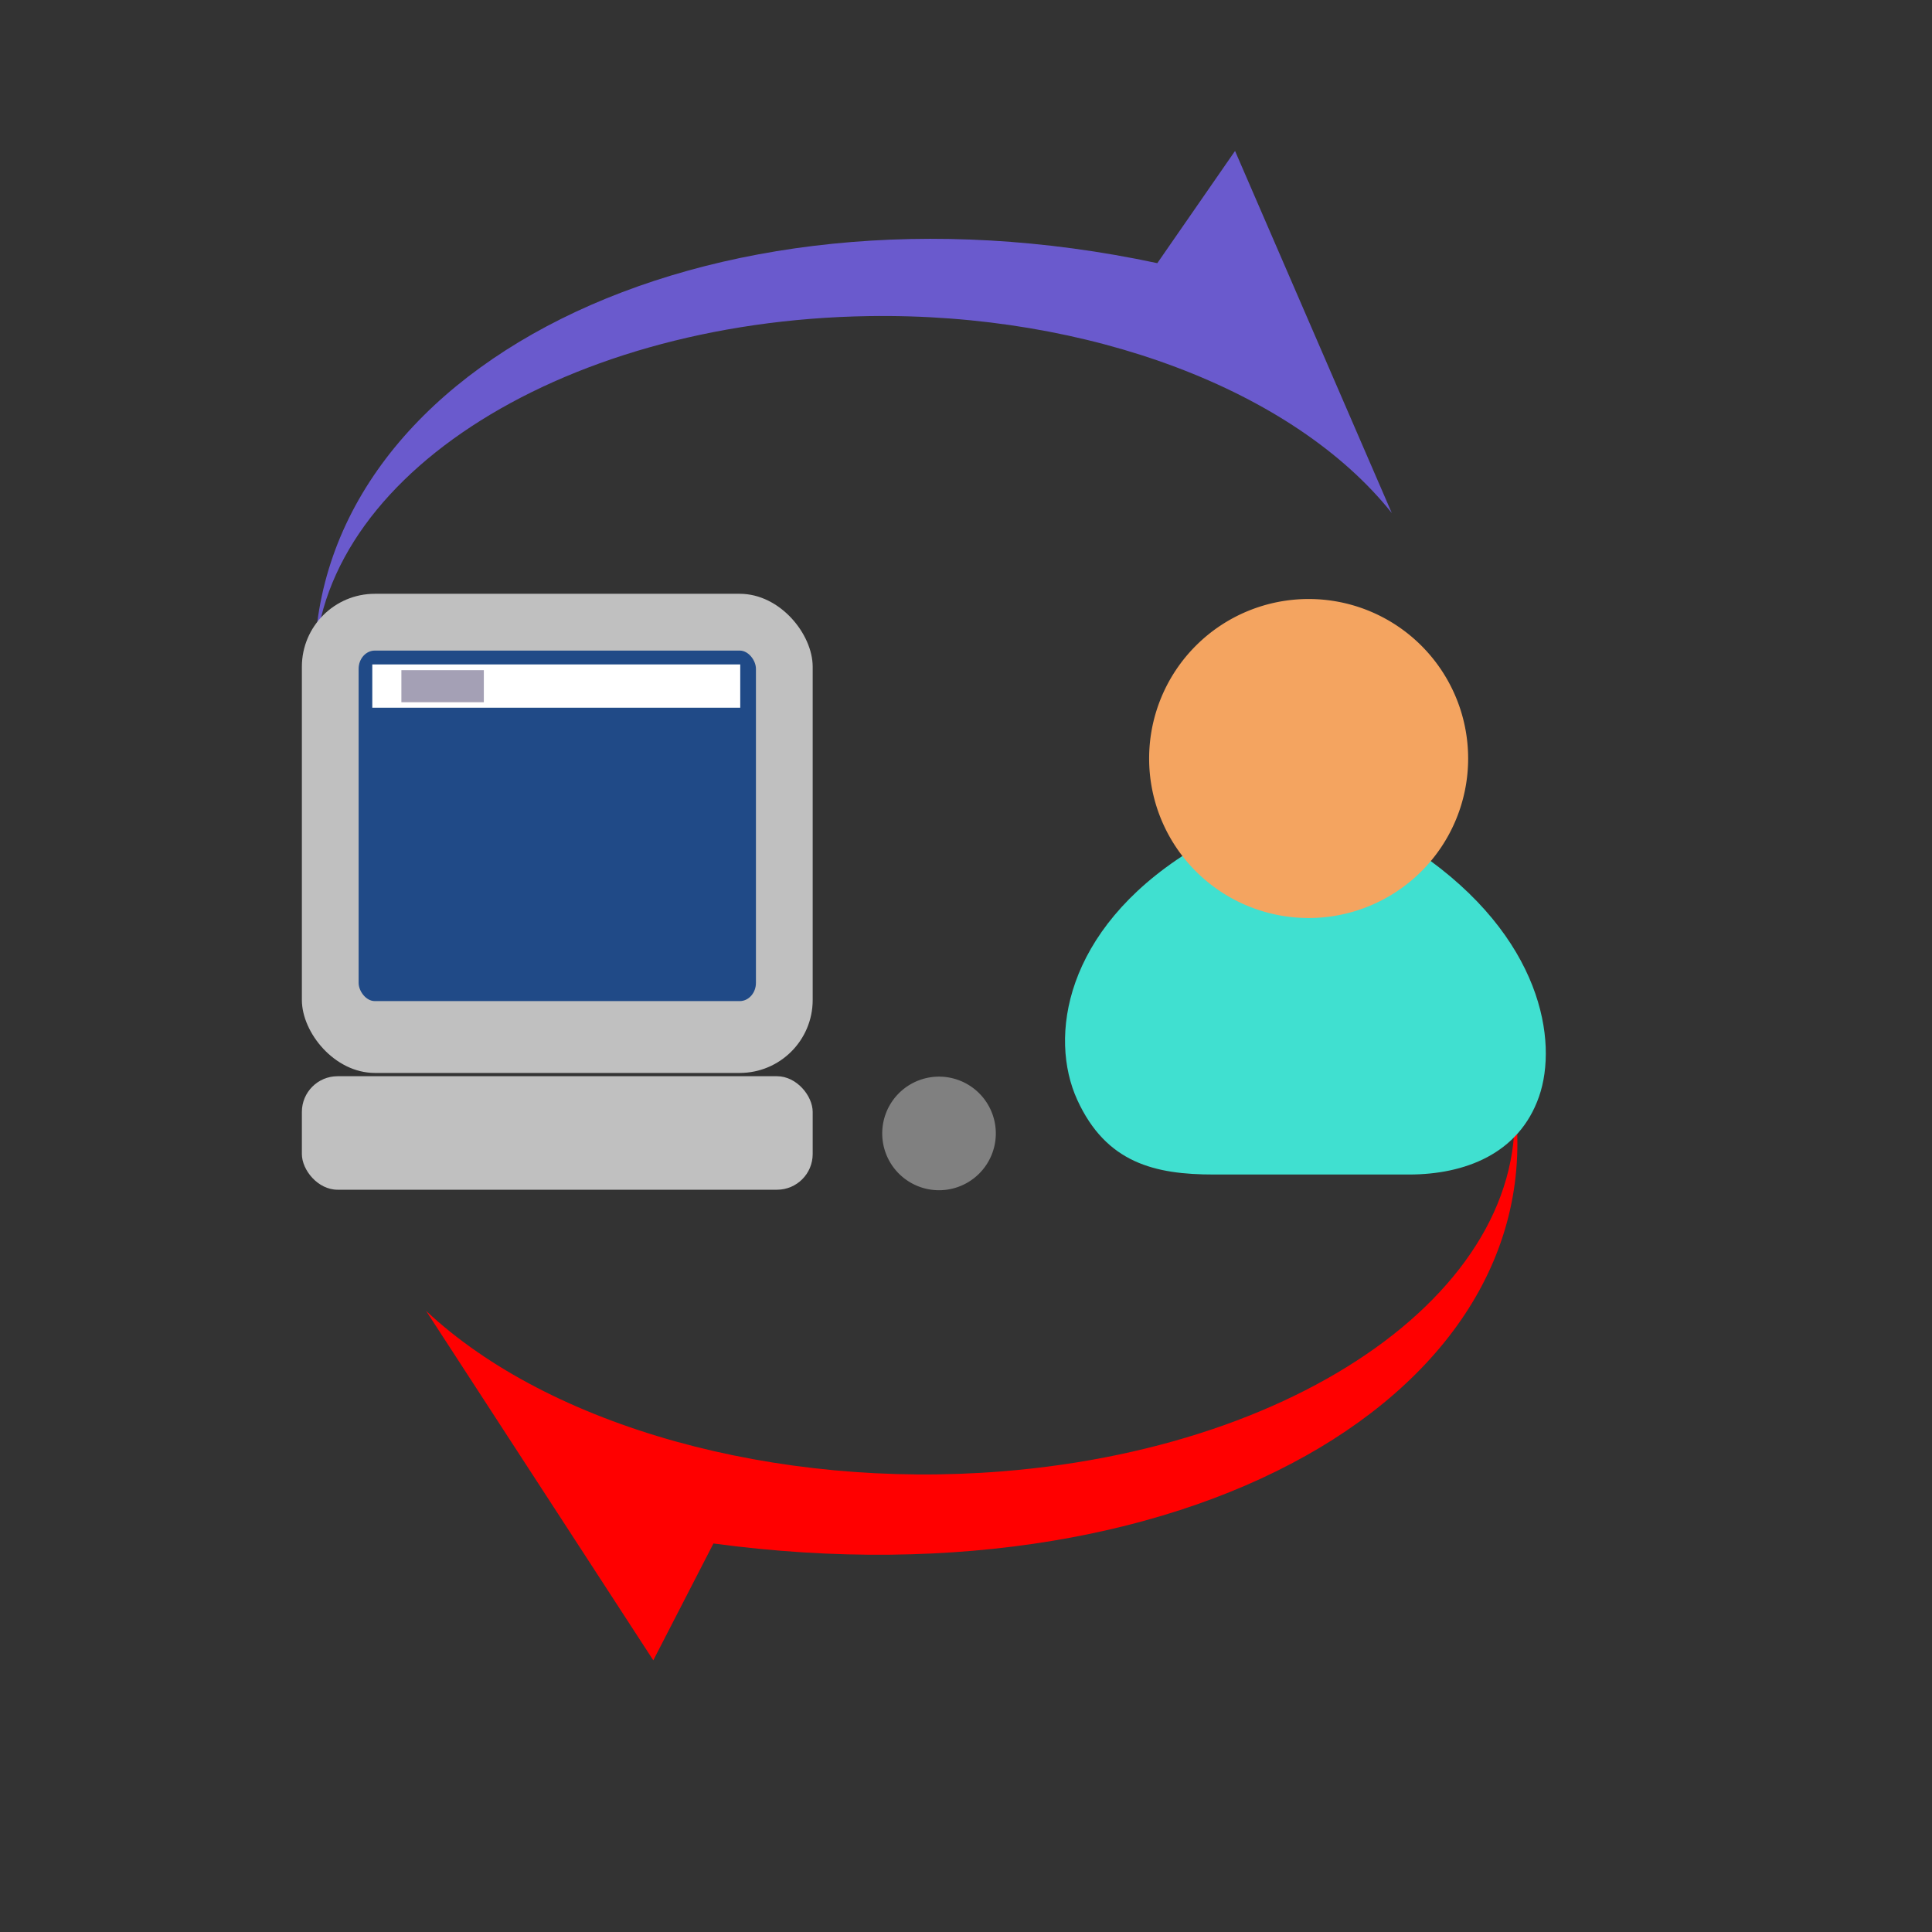 <?xml version="1.0" encoding="UTF-8" standalone="no"?>
<!-- Created using Karbon, part of Calligra: http://www.calligra.org/karbon -->

<svg
   xmlns:dc="http://purl.org/dc/elements/1.1/"
   xmlns:cc="http://creativecommons.org/ns#"
   xmlns:rdf="http://www.w3.org/1999/02/22-rdf-syntax-ns#"
   xmlns:svg="http://www.w3.org/2000/svg"
   xmlns="http://www.w3.org/2000/svg"
   xmlns:sodipodi="http://sodipodi.sourceforge.net/DTD/sodipodi-0.dtd"
   xmlns:inkscape="http://www.inkscape.org/namespaces/inkscape"
   width="38.4pt"
   height="38.4pt"
   id="svg2"
   version="1.1"
   inkscape:version="0.91 r13725"
   sodipodi:docname="conduit.svg">
  <rect width="100%" height="100%" fill="#333333" stroke="none"/>
  <sodipodi:namedview
     pagecolor="#ffffff"
     bordercolor="#666666"
     borderopacity="1"
     objecttolerance="10"
     gridtolerance="10"
     guidetolerance="10"
     inkscape:pageopacity="0"
     inkscape:pageshadow="2"
     inkscape:window-width="3840"
     inkscape:window-height="2088"
     id="namedview14"
     showgrid="false"
     inkscape:showpageshadow="false"
     borderlayer="true"
     inkscape:zoom="9.8333332"
     inkscape:cx="40.424909"
     inkscape:cy="36.619121"
     inkscape:window-x="0"
     inkscape:window-y="48"
     inkscape:window-maximized="1"
     inkscape:current-layer="svg2">
    <sodipodi:guide
       position="9.5367432e-07,48"
       orientation="48,0"
       id="guide4074" />
    <sodipodi:guide
       position="9.5367432e-07,1.9073486e-06"
       orientation="0,48"
       id="guide4076" />
    <sodipodi:guide
       position="48,1.9073486e-06"
       orientation="-48,0"
       id="guide4078" />
    <sodipodi:guide
       position="48,48"
       orientation="0,-48"
       id="guide4080" />
    <sodipodi:guide
       position="4,44"
       orientation="40,0"
       id="guide4082" />
    <sodipodi:guide
       position="4,4"
       orientation="0,40"
       id="guide4084" />
    <sodipodi:guide
       position="44,4"
       orientation="-40,0"
       id="guide4086" />
    <sodipodi:guide
       position="44,44"
       orientation="0,-40"
       id="guide4088" />
    <sodipodi:guide
       position="12,26.847"
       orientation="32,0"
       id="guide4094" />
    <sodipodi:guide
       position="50.136,12"
       orientation="0,32"
       id="guide4096" />
    <sodipodi:guide
       position="25.923,36.026"
       orientation="0,-18"
       id="guide4110" />
    <sodipodi:guide
       position="36,26.288"
       orientation="-9,0"
       id="guide4124" />
  </sodipodi:namedview>
  <defs
     id="defs4" />
  <path
     id="path5902"
     d="M 30.67,6.974 C 18.653,4.407 8.011,9.788 8.341,18.025 8.133,12.835 14.718,8.507 23.019,8.377 28.848,8.286 34.284,10.334 36.884,13.596 L 32.73,4 30.67,6.974 z"
     style="fill:#6a5acd;fill-opacity:1;fill-rule:nonzero;stroke:none"
     inkscape:connector-curvature="0" />
  <path
     style="fill:#ff0000;fill-opacity:1;fill-rule:nonzero;stroke:none"
     d="m 18.907,40.904 c 12.883,1.739 22.914,-4.331 21.091,-12.499 1.149,5.147 -4.878,9.896 -13.436,10.587 -6.008,0.485 -11.995,-1.183 -15.27,-4.252 L 17.313,44 18.907,40.904 z"
     id="path6369"
     inkscape:connector-curvature="0" />
  <path
     sodipodi:type="arc"
     style="color:#000000;fill:#808080;fill-opacity:1;fill-rule:evenodd;stroke:none;stroke-width:1.086;marker:none;visibility:visible;display:inline;overflow:visible"
     id="path6014"
     sodipodi:cx="66.013466"
     sodipodi:cy="26.231213"
     sodipodi:rx="2.171828"
     sodipodi:ry="2.171828"
     d="m 68.185,26.231 a 2.172,2.172 0 1 1 -4.344,0 2.172,2.172 0 1 1 4.344,0 z"
     transform="matrix(0.693,0,0,0.693,-20.862,11.859)"
     inkscape:r_cx="true"
     inkscape:r_cy="true" />
  <rect
     inkscape:r_cy="true"
     inkscape:r_cx="true"
     ry="0.946"
     rx="0.946"
     y="28.521"
     x="8"
     height="3.008"
     width="13.537"
     id="rect6026"
     style="color:#000000;fill:#c0c0c0;fill-opacity:1;fill-rule:evenodd;stroke:none;stroke-width:2.84;marker:none;visibility:visible;display:inline;overflow:visible" />
  <rect
     inkscape:r_cy="true"
     inkscape:r_cx="true"
     style="color:#000000;fill:#c0c0c0;fill-opacity:1;fill-rule:evenodd;stroke:none;stroke-width:2.84;marker:none;visibility:visible;display:inline;overflow:visible"
     id="rect6028"
     width="13.537"
     height="12.698"
     x="8"
     y="15.736"
     rx="1.934"
     ry="1.934" />
  <rect
     inkscape:r_cy="true"
     inkscape:r_cx="true"
     ry="0.483"
     rx="0.43"
     y="17.241"
     x="9.504"
     height="9.289"
     width="10.529"
     id="rect6032"
     style="color:#000000;fill:#204a87;fill-opacity:1;fill-rule:evenodd;stroke:none;stroke-width:2.84;marker:none;visibility:visible;display:inline;overflow:visible;font-family:Bitstream Vera Sans" />
  <rect
     inkscape:r_cy="true"
     inkscape:r_cx="true"
     style="color:#000000;fill:#ffffff;fill-opacity:1;fill-rule:evenodd;stroke:none;stroke-width:1;marker:none;visibility:visible;display:inline;overflow:visible"
     id="rect6034"
     width="9.751"
     height="1.147"
     x="9.866"
     y="17.608"
     ry="0" />
  <rect
     inkscape:r_cy="true"
     inkscape:r_cx="true"
     y="17.76"
     x="10.637"
     height="0.85"
     width="2.185"
     id="rect6036"
     style="color:#000000;fill:#a4a0b5;fill-opacity:1;fill-rule:evenodd;stroke:none;stroke-width:1;marker:none;visibility:visible;display:inline;overflow:visible" />
  <path
     style="color:#000000;fill:#40e0d0;fill-opacity:1;fill-rule:evenodd;stroke:none;stroke-width:2.84px;marker:none;visibility:visible;display:inline;overflow:visible"
     d="m 32.167,31.126 5.172,0 c 1.465,0 2.916,-0.537 3.448,-2.069 0.505,-1.454 0.086,-4.223 -3.189,-6.464 l -6.12,0 c -3.275,2.069 -3.685,4.898 -2.931,6.551 0.768,1.684 2.069,1.982 3.62,1.982 z"
     id="path6048"
     sodipodi:nodetypes="cczcczc"
     inkscape:connector-curvature="0" />
  <path
     sodipodi:type="arc"
     style="color:#000000;fill:#f4a460;fill-opacity:1;fill-rule:evenodd;stroke:none;stroke-width:1.542px;marker:none;visibility:visible;display:inline;overflow:visible"
     id="path6058"
     sodipodi:cx="31.112698"
     sodipodi:cy="19.008621"
     sodipodi:rx="8.6620579"
     sodipodi:ry="8.6620579"
     d="m 39.775,19.009 a 8.662,8.662 0 1 1 -17.324,0 8.662,8.662 0 1 1 17.324,0 z"
     transform="matrix(0.488,0,0,0.488,19.497,10.825)" />
  <path
     inkscape:connector-curvature="0"
     sodipodi:nodetypes="ccc"
     id="path2276"
     d="m 18.8,6.516 0,-1.106 0,1.106 z"
     style="fill:#ffffff;fill-opacity:0.757;fill-rule:nonzero;stroke:none" />
</svg>
